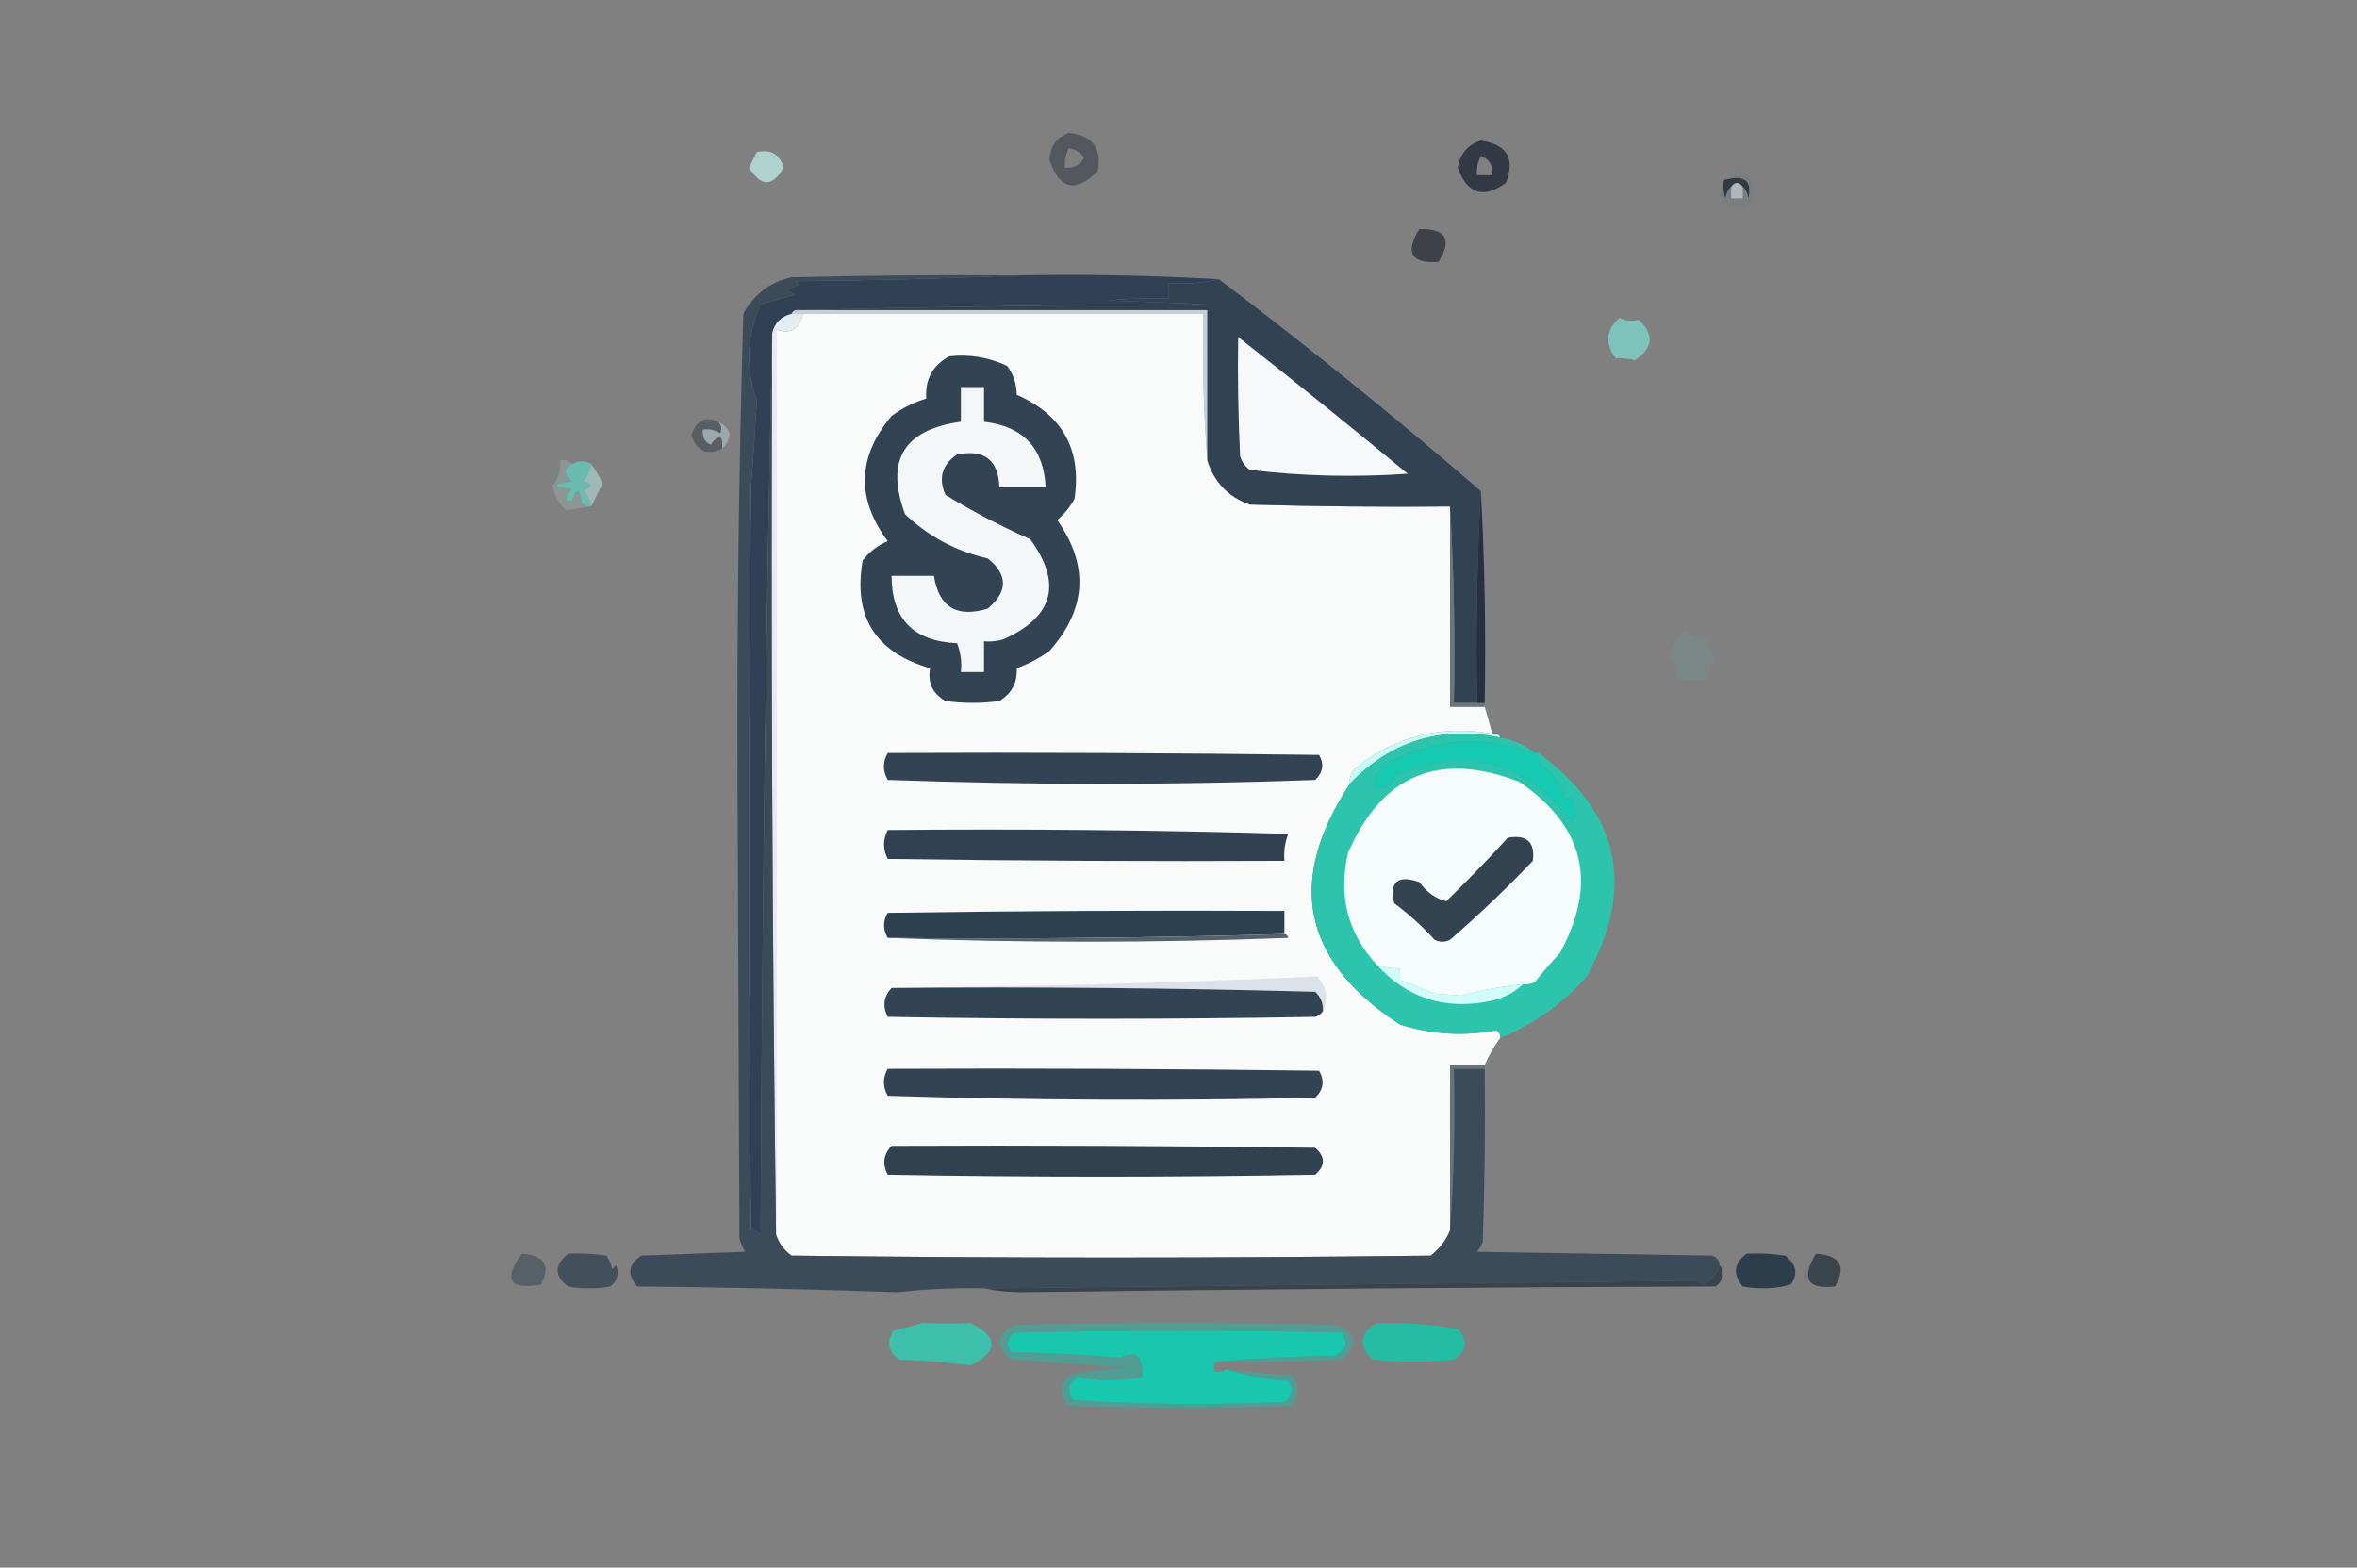 <?xml version="1.0" encoding="UTF-8"?>
<!DOCTYPE svg PUBLIC "-//W3C//DTD SVG 1.1//EN" "http://www.w3.org/Graphics/SVG/1.1/DTD/svg11.dtd">
<svg xmlns="http://www.w3.org/2000/svg" version="1.1" width="612px" height="407px" style="shape-rendering:geometricPrecision; text-rendering:geometricPrecision; image-rendering:optimizeQuality; fill-rule:evenodd; clip-rule:evenodd" xmlns:xlink="http://www.w3.org/1999/xlink">
<rect width="100%" height="100%" fill="#808080" stroke="none"/>
<g><path style="opacity:0.004" fill="#fefffe" d="M 497.5,17.5 C 498.833,18.167 498.833,18.167 497.5,17.5 Z"/></g>
<g><path style="opacity:0.004" fill="#fefffe" d="M 566.5,23.5 C 567.833,24.167 567.833,24.167 566.5,23.5 Z"/></g>
<g><path style="opacity:0.004" fill="#fefffe" d="M 410.5,32.5 C 411.833,33.167 411.833,33.167 410.5,32.5 Z"/></g>
<g><path style="opacity:0.522" fill="#2d3340" d="M 277.5,34.5 C 283.682,35.172 286.182,38.505 285,44.5C 279.189,50.172 275.022,49.172 272.5,41.5C 272.661,38.017 274.327,35.684 277.5,34.5 Z M 277.5,38.5 C 279.196,38.685 280.529,39.519 281.5,41C 280.383,42.892 278.716,43.725 276.5,43.5C 276.366,41.709 276.699,40.042 277.5,38.5 Z"/></g>
<g><path style="opacity:0.918" fill="#b2dbd6" d="M 196.5,39.5 C 200.145,38.68 202.478,40.013 203.5,43.5C 200.613,48.58 197.613,48.58 194.5,43.5C 195.18,42.14 195.847,40.807 196.5,39.5 Z"/></g>
<g><path style="opacity:0.918" fill="#2d3441" d="M 384.5,36.5 C 391.333,37.505 393.499,41.172 391,47.5C 385.151,51.718 380.984,50.384 378.5,43.5C 379.143,39.866 381.143,37.533 384.5,36.5 Z M 384.5,40.5 C 386.759,41.344 387.759,43.011 387.5,45.5C 386.167,45.5 384.833,45.5 383.5,45.5C 383.366,43.709 383.699,42.042 384.5,40.5 Z"/></g>
<g><path style="opacity:0.937" fill="#2e363b" d="M 448.5,46.5 C 453.123,45.408 454.956,47.075 454,51.5C 453.768,50.263 453.268,49.263 452.5,48.5C 451.5,47.167 450.5,47.167 449.5,48.5C 448.732,49.263 448.232,50.263 448,51.5C 447.51,50.207 447.343,48.873 447.5,47.5C 447.5,46.833 447.833,46.5 448.5,46.5 Z"/></g>
<g><path style="opacity:0.831" fill="#787d80" d="M 447.5,47.5 C 447.343,48.873 447.51,50.207 448,51.5C 448.232,50.263 448.732,49.263 449.5,48.5C 449.5,49.5 449.5,50.5 449.5,51.5C 450.5,51.5 451.5,51.5 452.5,51.5C 452.5,50.5 452.5,49.5 452.5,48.5C 453.268,49.263 453.768,50.263 454,51.5C 454.956,47.075 453.123,45.408 448.5,46.5C 450.139,44.058 452.139,43.891 454.5,46C 456.736,53.098 454.402,55.431 447.5,53C 446.193,51.056 446.193,49.223 447.5,47.5 Z"/></g>
<g><path style="opacity:0.518" fill="#dee7eb" d="M 452.5,48.5 C 452.5,49.5 452.5,50.5 452.5,51.5C 451.5,51.5 450.5,51.5 449.5,51.5C 449.5,50.5 449.5,49.5 449.5,48.5C 450.5,47.167 451.5,47.167 452.5,48.5 Z"/></g>
<g><path style="opacity:0.004" fill="#fefffe" d="M 539.5,55.5 C 540.833,56.167 540.833,56.167 539.5,55.5 Z"/></g>
<g><path style="opacity:0.855" fill="#34363f" d="M 368.5,59.5 C 375.486,59.331 377.153,62.164 373.5,68C 366.416,68.475 364.749,65.642 368.5,59.5 Z"/></g>
<g><path style="opacity:0.004" fill="#fefffe" d="M 422.5,73.5 C 423.833,74.167 423.833,74.167 422.5,73.5 Z"/></g>
<g><path style="opacity:0.004" fill="#fefffe" d="M 20.5,77.5 C 21.833,78.167 21.833,78.167 20.5,77.5 Z"/></g>
<g><path style="opacity:0.004" fill="#fefffe" d="M 149.5,78.5 C 150.833,79.167 150.833,79.167 149.5,78.5 Z"/></g>
<g><path style="opacity:0.004" fill="#fefffe" d="M 2.5,80.5 C 3.833,81.167 3.833,81.167 2.5,80.5 Z"/></g>
<g><path style="opacity:1" fill="#c6cfd4" d="M 205.5,81.5 C 205.842,80.662 206.508,80.328 207.5,80.5C 242.833,80.5 278.167,80.5 313.5,80.5C 313.5,93.5 313.5,106.5 313.5,119.5C 312.505,107.011 312.171,94.344 312.5,81.5C 277.833,81.5 243.167,81.5 208.5,81.5C 207.5,81.5 206.5,81.5 205.5,81.5 Z"/></g>
<g><path style="opacity:1" fill="#f9fbfb" d="M 208.5,81.5 C 243.167,81.5 277.833,81.5 312.5,81.5C 312.171,94.344 312.505,107.011 313.5,119.5C 315.246,125.149 318.912,128.982 324.5,131C 341.83,131.5 359.163,131.667 376.5,131.5C 376.5,148.833 376.5,166.167 376.5,183.5C 379.5,183.5 382.5,183.5 385.5,183.5C 386.167,185.833 386.833,188.167 387.5,190.5C 374.396,188.206 362.729,191.04 352.5,199C 350.963,200.11 350.297,201.61 350.5,203.5C 333.846,228.747 338.179,249.581 363.5,266C 371.719,268.591 380.052,269.091 388.5,267.5C 389.298,267.957 389.631,268.624 389.5,269.5C 387.884,271.738 386.551,274.071 385.5,276.5C 382.5,276.5 379.5,276.5 376.5,276.5C 376.5,290.833 376.5,305.167 376.5,319.5C 375.432,322.075 373.765,324.242 371.5,326C 316.167,326.667 260.833,326.667 205.5,326C 203.536,324.549 202.203,322.716 201.5,320.5C 201.5,242.167 201.5,163.833 201.5,85.5C 205.132,86.925 207.466,85.592 208.5,81.5 Z"/></g>
<g><path style="opacity:1" fill="#304055" d="M 264.5,71.5 C 282.008,71.17 299.341,71.503 316.5,72.5C 312.366,73.485 308.032,73.818 303.5,73.5C 303.5,74.833 303.5,76.167 303.5,77.5C 298.156,77.334 292.823,77.501 287.5,78C 296.167,78.333 304.833,78.667 313.5,79C 277.998,79.168 242.664,79.668 207.5,80.5C 206.508,80.328 205.842,80.662 205.5,81.5C 202.833,82.167 201.167,83.833 200.5,86.5C 198.835,164.162 197.835,242.162 197.5,320.5C 196.522,320.023 195.689,319.357 195,318.5C 194.333,254.5 194.333,190.5 195,126.5C 195.571,119.005 196.071,111.505 196.5,104C 193.529,95.474 193.862,87.141 197.5,79C 200.5,78.167 203.5,77.333 206.5,76.5C 205.833,76.167 205.167,75.833 204.5,75.5C 205.376,74.749 206.376,74.249 207.5,74C 207.167,73.667 206.833,73.333 206.5,73C 226.004,72.832 245.338,72.332 264.5,71.5 Z"/></g>
<g><path style="opacity:1" fill="#7dc3ba" d="M 420.5,82.5 C 422.106,83.359 423.773,83.526 425.5,83C 429.596,86.891 429.263,90.391 424.5,93.5C 422.979,93.12 421.313,92.954 419.5,93C 416.64,89.151 416.973,85.651 420.5,82.5 Z"/></g>
<g><path style="opacity:1" fill="#e4ecef" d="M 205.5,81.5 C 206.5,81.5 207.5,81.5 208.5,81.5C 207.466,85.592 205.132,86.925 201.5,85.5C 201.5,163.833 201.5,242.167 201.5,320.5C 200.501,242.668 200.167,164.668 200.5,86.5C 201.167,83.833 202.833,82.167 205.5,81.5 Z"/></g>
<g><path style="opacity:0.004" fill="#fefffe" d="M 401.5,96.5 C 402.833,97.167 402.833,97.167 401.5,96.5 Z"/></g>
<g><path style="opacity:0.004" fill="#fefffe" d="M 407.5,96.5 C 408.833,97.167 408.833,97.167 407.5,96.5 Z"/></g>
<g><path style="opacity:0.004" fill="#fefffe" d="M 590.5,99.5 C 591.833,100.167 591.833,100.167 590.5,99.5 Z"/></g>
<g><path style="opacity:0.004" fill="#fefffe" d="M 146.5,104.5 C 147.833,105.167 147.833,105.167 146.5,104.5 Z"/></g>
<g><path style="opacity:0.798" fill="#a2b1b4" d="M 186.5,109.5 C 190.001,111.347 190.335,113.68 187.5,116.5C 187.738,112.901 186.738,112.567 184.5,115.5C 182.889,114.68 182.222,113.346 182.5,111.5C 184.144,111.286 185.644,111.62 187,112.5C 187.47,111.423 187.303,110.423 186.5,109.5 Z"/></g>
<g><path style="opacity:0.004" fill="#fefffe" d="M 479.5,112.5 C 480.833,113.167 480.833,113.167 479.5,112.5 Z"/></g>
<g><path style="opacity:0.737" fill="#4a5256" d="M 186.5,109.5 C 187.303,110.423 187.47,111.423 187,112.5C 185.644,111.62 184.144,111.286 182.5,111.5C 182.222,113.346 182.889,114.68 184.5,115.5C 186.738,112.567 187.738,112.901 187.5,116.5C 183.548,118.342 180.881,117.176 179.5,113C 180.784,109.138 183.118,107.971 186.5,109.5 Z"/></g>
<g><path style="opacity:0.204" fill="#b9eee9" d="M 148.5,120.5 C 146.312,121.536 146.312,123.036 148.5,125C 143.167,125.667 143.167,126.333 148.5,127C 146.453,129.054 146.453,130.054 148.5,130C 149.742,126.643 150.576,126.81 151,130.5C 151.671,131.252 152.504,131.586 153.5,131.5C 151.434,131.805 149.267,132.139 147,132.5C 145.084,130.767 143.918,128.6 143.5,126C 145.013,124.121 145.679,121.954 145.5,119.5C 146.791,119.263 147.791,119.596 148.5,120.5 Z"/></g>
<g><path style="opacity:1" fill="#6abbb0" d="M 153.5,120.5 C 153.249,122.17 152.582,123.67 151.5,125C 153.991,125.626 153.991,126.459 151.5,127.5C 152.63,128.622 153.297,129.956 153.5,131.5C 152.504,131.586 151.671,131.252 151,130.5C 150.576,126.81 149.742,126.643 148.5,130C 146.453,130.054 146.453,129.054 148.5,127C 143.167,126.333 143.167,125.667 148.5,125C 146.312,123.036 146.312,121.536 148.5,120.5C 150.334,119.506 152.001,119.506 153.5,120.5 Z"/></g>
<g><path style="opacity:0.592" fill="#b7e0dd" d="M 153.5,120.5 C 154.604,121.997 155.604,123.664 156.5,125.5C 155.488,127.563 154.488,129.563 153.5,131.5C 153.297,129.956 152.63,128.622 151.5,127.5C 153.991,126.459 153.991,125.626 151.5,125C 152.582,123.67 153.249,122.17 153.5,120.5 Z"/></g>
<g><path style="opacity:0.004" fill="#fefffe" d="M 461.5,126.5 C 462.833,127.167 462.833,127.167 461.5,126.5 Z"/></g>
<g><path style="opacity:1" fill="#314353" d="M 316.5,72.5 C 339.751,90.082 362.418,108.415 384.5,127.5C 383.503,145.659 383.17,163.992 383.5,182.5C 381.5,182.5 379.5,182.5 377.5,182.5C 377.83,165.325 377.497,148.325 376.5,131.5C 359.163,131.667 341.83,131.5 324.5,131C 318.912,128.982 315.246,125.149 313.5,119.5C 313.5,106.5 313.5,93.5 313.5,80.5C 278.167,80.5 242.833,80.5 207.5,80.5C 242.664,79.668 277.998,79.168 313.5,79C 304.833,78.667 296.167,78.333 287.5,78C 292.823,77.501 298.156,77.334 303.5,77.5C 303.5,76.167 303.5,74.833 303.5,73.5C 308.032,73.818 312.366,73.485 316.5,72.5 Z"/></g>
<g><path style="opacity:1" fill="#f6f9f9" d="M 321.5,87.5 C 336.292,99.12 350.959,110.954 365.5,123C 351.739,123.963 338.072,123.63 324.5,122C 323.299,121.097 322.465,119.931 322,118.5C 321.5,108.172 321.334,97.839 321.5,87.5 Z"/></g>
<g><path style="opacity:0.004" fill="#fefffe" d="M 512.5,128.5 C 513.833,129.167 513.833,129.167 512.5,128.5 Z"/></g>
<g><path style="opacity:1" fill="#6a757c" d="M 376.5,131.5 C 377.497,148.325 377.83,165.325 377.5,182.5C 379.5,182.5 381.5,182.5 383.5,182.5C 384.167,182.5 384.833,182.5 385.5,182.5C 385.5,182.833 385.5,183.167 385.5,183.5C 382.5,183.5 379.5,183.5 376.5,183.5C 376.5,166.167 376.5,148.833 376.5,131.5 Z"/></g>
<g><path style="opacity:1" fill="#324453" d="M 246.5,92.5 C 251.777,91.931 256.777,92.764 261.5,95C 263.121,97.166 263.955,99.666 264,102.5C 275.889,107.712 280.889,116.712 279,129.5C 277.854,131.644 276.354,133.477 274.5,135C 282.818,146.821 282.151,158.154 272.5,169C 269.873,170.897 267.039,172.397 264,173.5C 264.188,177.232 262.688,180.066 259.5,182C 254.833,182.667 250.167,182.667 245.5,182C 242.156,180.106 240.822,177.273 241.5,173.5C 227.283,169.399 221.45,160.065 224,145.5C 225.745,143.251 227.912,141.584 230.5,140.5C 222.278,129.433 222.611,118.599 231.5,108C 234.286,105.94 237.286,104.44 240.5,103.5C 240.171,98.487 242.171,94.82 246.5,92.5 Z"/></g>
<g><path style="opacity:1" fill="#f4f7f7" d="M 249.5,100.5 C 251.5,100.5 253.5,100.5 255.5,100.5C 255.5,103.5 255.5,106.5 255.5,109.5C 265.683,110.681 271.017,116.348 271.5,126.5C 267.5,126.5 263.5,126.5 259.5,126.5C 259.244,119.421 255.577,116.588 248.5,118C 244.584,120.655 243.584,124.155 245.5,128.5C 252.575,132.805 259.908,136.638 267.5,140C 275.891,151.516 273.558,160.183 260.5,166C 258.866,166.494 257.199,166.66 255.5,166.5C 255.5,169.167 255.5,171.833 255.5,174.5C 253.5,174.5 251.5,174.5 249.5,174.5C 249.768,171.881 249.435,169.381 248.5,167C 237.184,166.519 231.517,160.685 231.5,149.5C 235.167,149.5 238.833,149.5 242.5,149.5C 243.779,157.648 248.446,160.481 256.5,158C 261.726,153.585 261.726,149.251 256.5,145C 248.236,143.119 241.069,139.286 235,133.5C 229.821,119.531 234.655,111.531 249.5,109.5C 249.5,106.5 249.5,103.5 249.5,100.5 Z"/></g>
<g><path style="opacity:0.876" fill="#1a2537" d="M 384.5,127.5 C 385.497,145.659 385.83,163.992 385.5,182.5C 384.833,182.5 384.167,182.5 383.5,182.5C 383.17,163.992 383.503,145.659 384.5,127.5 Z"/></g>
<g><path style="opacity:0.004" fill="#fefffe" d="M 83.5,152.5 C 84.833,153.167 84.833,153.167 83.5,152.5 Z"/></g>
<g><path style="opacity:0.004" fill="#fefffe" d="M 68.5,155.5 C 69.833,156.167 69.833,156.167 68.5,155.5 Z"/></g>
<g><path style="opacity:0.004" fill="#fefffe" d="M 494.5,159.5 C 495.833,160.167 495.833,160.167 494.5,159.5 Z"/></g>
<g><path style="opacity:0.004" fill="#fefffe" d="M 98.5,172.5 C 99.833,173.167 99.833,173.167 98.5,172.5 Z"/></g>
<g><path style="opacity:0.004" fill="#fefffe" d="M 491.5,173.5 C 492.833,174.167 492.833,174.167 491.5,173.5 Z"/></g>
<g><path style="opacity:0.153" fill="#64b6a7" d="M 437.5,163.5 C 439.114,165.075 441.114,165.741 443.5,165.5C 443.477,167.6 444.144,169.433 445.5,171C 444.144,172.567 443.477,174.4 443.5,176.5C 440.833,176.5 438.167,176.5 435.5,176.5C 435.421,174.334 434.754,172.334 433.5,170.5C 434.071,167.687 435.404,165.354 437.5,163.5 Z"/></g>
<g><path style="opacity:1" fill="#c8f9f5" d="M 387.5,190.5 C 388.492,190.328 389.158,190.662 389.5,191.5C 374.152,188.364 361.152,192.364 350.5,203.5C 350.297,201.61 350.963,200.11 352.5,199C 362.729,191.04 374.396,188.206 387.5,190.5 Z"/></g>
<g><path style="opacity:0.004" fill="#fefffe" d="M 110.5,195.5 C 111.833,196.167 111.833,196.167 110.5,195.5 Z"/></g>
<g><path style="opacity:1" fill="#324454" d="M 230.5,195.5 C 267.835,195.333 305.168,195.5 342.5,196C 343.866,198.382 343.533,200.548 341.5,202.5C 304.5,203.833 267.5,203.833 230.5,202.5C 229.178,200.135 229.178,197.802 230.5,195.5 Z"/></g>
<g><path style="opacity:1" fill="#324152" d="M 230.5,215.5 C 265.173,215.167 299.84,215.5 334.5,216.5C 333.626,218.747 333.292,221.08 333.5,223.5C 299.165,223.667 264.832,223.5 230.5,223C 229.221,220.502 229.221,218.002 230.5,215.5 Z"/></g>
<g><path style="opacity:0.004" fill="#fefffe" d="M 119.5,222.5 C 120.833,223.167 120.833,223.167 119.5,222.5 Z"/></g>
<g><path style="opacity:0.004" fill="#fefffe" d="M 167.5,228.5 C 168.833,229.167 168.833,229.167 167.5,228.5 Z"/></g>
<g><path style="opacity:0.004" fill="#fefffe" d="M 575.5,230.5 C 576.833,231.167 576.833,231.167 575.5,230.5 Z"/></g>
<g><path style="opacity:0.004" fill="#fefffe" d="M 494.5,234.5 C 495.833,235.167 495.833,235.167 494.5,234.5 Z"/></g>
<g><path style="opacity:1" fill="#2d4050" d="M 333.5,242.5 C 299.337,243.498 265.004,243.832 230.5,243.5C 229.232,241.33 229.232,239.163 230.5,237C 264.832,236.5 299.165,236.333 333.5,236.5C 333.5,238.5 333.5,240.5 333.5,242.5 Z"/></g>
<g><path style="opacity:0.004" fill="#fefffe" d="M 74.5,242.5 C 75.833,243.167 75.833,243.167 74.5,242.5 Z"/></g>
<g><path style="opacity:1" fill="#56626b" d="M 333.5,242.5 C 334.043,242.56 334.376,242.893 334.5,243.5C 299.669,244.83 265.002,244.83 230.5,243.5C 265.004,243.832 299.337,243.498 333.5,242.5 Z"/></g>
<g><path style="opacity:0.004" fill="#fefffe" d="M 185.5,245.5 C 186.833,246.167 186.833,246.167 185.5,245.5 Z"/></g>
<g><path style="opacity:0.004" fill="#fefffe" d="M 482.5,245.5 C 483.833,246.167 483.833,246.167 482.5,245.5 Z"/></g>
<g><path style="opacity:1" fill="#dbe2e9" d="M 343.5,262.5 C 343.617,260.516 342.95,258.85 341.5,257.5C 304.839,256.5 268.173,256.167 231.5,256.5C 268.384,256.16 305.217,255.16 342,253.5C 344.47,256.314 344.97,259.314 343.5,262.5 Z"/></g>
<g><path style="opacity:1" fill="#324353" d="M 231.5,256.5 C 268.173,256.167 304.839,256.5 341.5,257.5C 342.95,258.85 343.617,260.516 343.5,262.5C 343.082,263.222 342.416,263.722 341.5,264C 304.5,264.667 267.5,264.667 230.5,264C 229.093,261.215 229.426,258.715 231.5,256.5 Z"/></g>
<g><path style="opacity:1" fill="#2dc4ad" d="M 389.5,191.5 C 392.912,192.042 395.912,193.375 398.5,195.5C 385.377,190.771 372.711,191.604 360.5,198C 358.077,199.571 356.744,201.737 356.5,204.5C 359.278,204.978 361.278,203.978 362.5,201.5C 380.916,193.645 396.082,197.645 408,213.5C 408.692,212.975 409.192,212.308 409.5,211.5C 408.846,209.885 408.346,208.218 408,206.5C 407.333,207.833 406.667,207.833 406,206.5C 404.949,203.039 402.949,200.373 400,198.5C 399.517,197.552 399.351,196.552 399.5,195.5C 420.574,211.03 424.741,230.363 412,253.5C 405.733,260.606 398.233,265.939 389.5,269.5C 389.631,268.624 389.298,267.957 388.5,267.5C 380.052,269.091 371.719,268.591 363.5,266C 338.179,249.581 333.846,228.747 350.5,203.5C 361.152,192.364 374.152,188.364 389.5,191.5 Z"/></g>
<g><path style="opacity:1" fill="#d1fcf9" d="M 357.5,250.5 C 359.435,251.15 361.435,251.483 363.5,251.5C 363.5,252.5 363.5,253.5 363.5,254.5C 366.532,255.511 369.532,256.678 372.5,258C 374.833,258.167 377.167,258.333 379.5,258.5C 384.025,257.2 389.359,256.2 395.5,255.5C 393.035,257.837 390.035,259.337 386.5,260C 374.902,262.195 365.235,259.028 357.5,250.5 Z"/></g>
<g><path style="opacity:1" fill="#f6fcfb" d="M 395.5,255.5 C 389.359,256.2 384.025,257.2 379.5,258.5C 377.167,258.333 374.833,258.167 372.5,258C 369.532,256.678 366.532,255.511 363.5,254.5C 363.5,253.5 363.5,252.5 363.5,251.5C 361.435,251.483 359.435,251.15 357.5,250.5C 349.939,242.315 347.439,232.648 350,221.5C 358.833,201.107 373.666,194.94 394.5,203C 411.425,214.537 414.925,229.37 405,247.5C 402.715,249.907 400.549,252.407 398.5,255C 397.552,255.483 396.552,255.649 395.5,255.5 Z"/></g>
<g><path style="opacity:1" fill="#334352" d="M 391.5,217.5 C 396.459,216.628 398.625,218.628 398,223.5C 391.136,230.698 383.97,237.532 376.5,244C 375.167,244.667 373.833,244.667 372.5,244C 369.283,240.483 365.783,237.316 362,234.5C 360.739,228.92 362.906,227.087 368.5,229C 370.401,231.613 372.735,233.28 375.5,234C 381.113,228.557 386.446,223.057 391.5,217.5 Z"/></g>
<g><path style="opacity:1" fill="#15cab0" d="M 398.5,195.5 C 398.833,195.5 399.167,195.5 399.5,195.5C 399.351,196.552 399.517,197.552 400,198.5C 402.949,200.373 404.949,203.039 406,206.5C 406.667,207.833 407.333,207.833 408,206.5C 408.346,208.218 408.846,209.885 409.5,211.5C 409.192,212.308 408.692,212.975 408,213.5C 396.082,197.645 380.916,193.645 362.5,201.5C 361.278,203.978 359.278,204.978 356.5,204.5C 356.744,201.737 358.077,199.571 360.5,198C 372.711,191.604 385.377,190.771 398.5,195.5 Z"/></g>
<g><path style="opacity:0.004" fill="#fefffe" d="M 608.5,267.5 C 609.833,268.167 609.833,268.167 608.5,267.5 Z"/></g>
<g><path style="opacity:0.004" fill="#fefffe" d="M 110.5,272.5 C 111.833,273.167 111.833,273.167 110.5,272.5 Z"/></g>
<g><path style="opacity:0.004" fill="#fefffe" d="M 446.5,279.5 C 447.833,280.167 447.833,280.167 446.5,279.5 Z"/></g>
<g><path style="opacity:0.004" fill="#fefffe" d="M -0.5,286.5 C 0.833,287.167 0.833,287.167 -0.5,286.5 Z"/></g>
<g><path style="opacity:1" fill="#667379" d="M 385.5,276.5 C 385.5,276.833 385.5,277.167 385.5,277.5C 382.833,277.5 380.167,277.5 377.5,277.5C 377.829,291.677 377.496,305.677 376.5,319.5C 376.5,305.167 376.5,290.833 376.5,276.5C 379.5,276.5 382.5,276.5 385.5,276.5 Z"/></g>
<g><path style="opacity:0.004" fill="#fefffe" d="M 131.5,291.5 C 132.833,292.167 132.833,292.167 131.5,291.5 Z"/></g>
<g><path style="opacity:0.004" fill="#fefffe" d="M 458.5,293.5 C 459.833,294.167 459.833,294.167 458.5,293.5 Z"/></g>
<g><path style="opacity:0.004" fill="#fefffe" d="M 422.5,297.5 C 423.833,298.167 423.833,298.167 422.5,297.5 Z"/></g>
<g><path style="opacity:0.004" fill="#fefffe" d="M 470.5,297.5 C 471.833,298.167 471.833,298.167 470.5,297.5 Z"/></g>
<g><path style="opacity:0.004" fill="#fefffe" d="M 566.5,299.5 C 567.833,300.167 567.833,300.167 566.5,299.5 Z"/></g>
<g><path style="opacity:0.004" fill="#fefffe" d="M 158.5,300.5 C 159.833,301.167 159.833,301.167 158.5,300.5 Z"/></g>
<g><path style="opacity:0.004" fill="#fefffe" d="M 533.5,301.5 C 534.833,302.167 534.833,302.167 533.5,301.5 Z"/></g>
<g><path style="opacity:0.004" fill="#feff00" d="M 2.5,309.5 C 3.833,310.167 3.833,310.167 2.5,309.5 Z"/></g>
<g><path style="opacity:0.004" fill="#fefffe" d="M 8.5,312.5 C 9.833,313.167 9.833,313.167 8.5,312.5 Z"/></g>
<g><path style="opacity:0.004" fill="#fefffe" d="M 116.5,314.5 C 117.833,315.167 117.833,315.167 116.5,314.5 Z"/></g>
<g><path style="opacity:0.004" fill="#fefffe" d="M 35.5,319.5 C 36.833,320.167 36.833,320.167 35.5,319.5 Z"/></g>
<g><path style="opacity:0.004" fill="#fefffe" d="M 170.5,323.5 C 171.833,324.167 171.833,324.167 170.5,323.5 Z"/></g>
<g><path style="opacity:0.004" fill="#fefffe" d="M 572.5,324.5 C 573.833,325.167 573.833,325.167 572.5,324.5 Z"/></g>
<g><path style="opacity:1" fill="#3b4b59" d="M 264.5,71.5 C 245.338,72.332 226.004,72.832 206.5,73C 206.833,73.333 207.167,73.667 207.5,74C 206.376,74.249 205.376,74.749 204.5,75.5C 205.167,75.833 205.833,76.167 206.5,76.5C 203.5,77.333 200.5,78.167 197.5,79C 193.862,87.141 193.529,95.474 196.5,104C 196.071,111.505 195.571,119.005 195,126.5C 194.333,190.5 194.333,254.5 195,318.5C 195.689,319.357 196.522,320.023 197.5,320.5C 197.835,242.162 198.835,164.162 200.5,86.5C 200.167,164.668 200.501,242.668 201.5,320.5C 202.203,322.716 203.536,324.549 205.5,326C 260.833,326.667 316.167,326.667 371.5,326C 373.765,324.242 375.432,322.075 376.5,319.5C 377.496,305.677 377.829,291.677 377.5,277.5C 380.167,277.5 382.833,277.5 385.5,277.5C 385.667,292.504 385.5,307.504 385,322.5C 384.626,323.416 384.126,324.25 383.5,325C 403.833,325.333 424.167,325.667 444.5,326C 445.756,326.417 446.423,327.25 446.5,328.5C 445.898,330.68 444.565,332.346 442.5,333.5C 441.914,333.291 441.414,332.957 441,332.5C 379.069,333.165 317.236,333.832 255.5,334.5C 247.977,334.335 240.477,334.668 233,335.5C 210.512,334.714 188.012,334.214 165.5,334C 162.75,330.988 163.083,328.321 166.5,326C 175.5,325.667 184.5,325.333 193.5,325C 192.809,323.933 192.309,322.766 192,321.5C 191.833,282 191.667,242.5 191.5,203C 191.342,162.442 191.842,121.942 193,81.5C 195.751,76.41 199.917,73.243 205.5,72C 225.164,71.5 244.831,71.333 264.5,71.5 Z"/></g>
<g><path style="opacity:1" fill="#30414f" d="M 231.5,297.5 C 268.168,297.333 304.835,297.5 341.5,298C 344.167,300.333 344.167,302.667 341.5,305C 304.5,305.667 267.5,305.667 230.5,305C 229.046,302.216 229.379,299.716 231.5,297.5 Z"/></g>
<g><path style="opacity:1" fill="#324454" d="M 230.5,277.5 C 267.835,277.333 305.168,277.5 342.5,278C 343.982,280.592 343.648,282.925 341.5,285C 304.495,285.833 267.495,285.667 230.5,284.5C 229.178,282.135 229.178,279.802 230.5,277.5 Z"/></g>
<g><path style="opacity:0.749" fill="#26303a" d="M 471.5,325.5 C 477.803,325.924 479.469,328.757 476.5,334C 469.237,334.821 467.571,331.988 471.5,325.5 Z"/></g>
<g><path style="opacity:1" fill="#43505c" d="M 147.5,325.5 C 150.85,325.335 154.183,325.502 157.5,326C 158.191,327.067 158.691,328.234 159,329.5C 159.333,329.167 159.667,328.833 160,328.5C 160.825,330.701 160.325,332.534 158.5,334C 154.833,334.667 151.167,334.667 147.5,334C 143.893,331.303 143.893,328.47 147.5,325.5 Z"/></g>
<g><path style="opacity:1" fill="#2d3d4c" d="M 453.5,325.5 C 456.85,325.335 460.183,325.502 463.5,326C 466.417,328.169 466.917,330.669 465,333.5C 460.921,334.629 456.755,334.796 452.5,334C 449.83,330.838 450.163,328.005 453.5,325.5 Z"/></g>
<g><path style="opacity:0.784" fill="#4c575f" d="M 135.5,325.5 C 141.351,325.892 143.018,328.559 140.5,333.5C 132.254,334.922 130.587,332.256 135.5,325.5 Z"/></g>
<g><path style="opacity:0.71" fill="#1e2937" d="M 446.5,328.5 C 447.887,330.489 447.553,332.322 445.5,334C 385.495,334.206 325.495,334.706 265.5,335.5C 261.982,335.498 258.649,335.165 255.5,334.5C 317.236,333.832 379.069,333.165 441,332.5C 441.414,332.957 441.914,333.291 442.5,333.5C 444.565,332.346 445.898,330.68 446.5,328.5 Z"/></g>
<g><path style="opacity:0.004" fill="#fefffe" d="M 179.5,335.5 C 180.833,336.167 180.833,336.167 179.5,335.5 Z"/></g>
<g><path style="opacity:0.004" fill="#fefffe" d="M 197.5,345.5 C 198.833,346.167 198.833,346.167 197.5,345.5 Z"/></g>
<g><path style="opacity:1" fill="#19c7af" d="M 315.5,353.5 C 314.65,356.261 315.65,356.928 318.5,355.5C 323.437,357.134 328.771,358.134 334.5,358.5C 335.953,360.644 335.62,362.477 333.5,364C 315.158,364.833 296.824,364.666 278.5,363.5C 277.035,361.055 277.535,359.055 280,357.5C 285.447,358.648 290.947,358.648 296.5,357.5C 296.941,352.077 295.108,350.411 291,352.5C 281.534,351.705 272.034,351.205 262.5,351C 261.14,349.062 261.473,347.396 263.5,346C 291.833,345.333 320.167,345.333 348.5,346C 350.14,348.776 349.473,350.776 346.5,352C 335.992,352.17 325.659,352.67 315.5,353.5 Z"/></g>
<g><path style="opacity:0.999" fill="#25bca5" d="M 357.5,343.5 C 364.547,343.337 371.547,343.837 378.5,345C 381.263,347.955 380.93,350.622 377.5,353C 370.5,353.667 363.5,353.667 356.5,353C 352.622,349.447 352.955,346.281 357.5,343.5 Z"/></g>
<g><path style="opacity:0.004" fill="#fefffe" d="M 560.5,348.5 C 561.833,349.167 561.833,349.167 560.5,348.5 Z"/></g>
<g><path style="opacity:1" fill="#3ebfac" d="M 239.5,343.5 C 243.878,343.629 248.045,343.629 252,343.5C 259.333,347.167 259.333,350.833 252,354.5C 245.915,353.688 239.748,353.188 233.5,353C 230.583,350.831 230.083,348.331 232,345.5C 234.607,344.877 237.107,344.21 239.5,343.5 Z"/></g>
<g><path style="opacity:0.004" fill="#fefffe" d="M 143.5,350.5 C 144.833,351.167 144.833,351.167 143.5,350.5 Z"/></g>
<g><path style="opacity:0.004" fill="#fefffe" d="M 215.5,357.5 C 216.833,358.167 216.833,358.167 215.5,357.5 Z"/></g>
<g><path style="opacity:0.004" fill="#fefffe" d="M 548.5,361.5 C 549.833,362.167 549.833,362.167 548.5,361.5 Z"/></g>
<g><path style="opacity:0.004" fill="#fefffe" d="M 2.5,364.5 C 3.833,365.167 3.833,365.167 2.5,364.5 Z"/></g>
<g><path style="opacity:0.651" fill="#38ac9e" d="M 315.5,353.5 C 325.659,352.67 335.992,352.17 346.5,352C 349.473,350.776 350.14,348.776 348.5,346C 320.167,345.333 291.833,345.333 263.5,346C 261.473,347.396 261.14,349.062 262.5,351C 272.034,351.205 281.534,351.705 291,352.5C 295.108,350.411 296.941,352.077 296.5,357.5C 290.947,358.648 285.447,358.648 280,357.5C 277.535,359.055 277.035,361.055 278.5,363.5C 296.824,364.666 315.158,364.833 333.5,364C 335.62,362.477 335.953,360.644 334.5,358.5C 328.771,358.134 323.437,357.134 318.5,355.5C 324.085,356.288 329.752,356.788 335.5,357C 337.425,359.465 337.425,362.132 335.5,365C 316.167,365.667 296.833,365.667 277.5,365C 274.966,362.253 274.966,359.587 277.5,357C 283.615,355.67 289.615,355.17 295.5,355.5C 284.514,354.509 273.514,353.676 262.5,353C 258.303,349.464 258.636,346.464 263.5,344C 291.167,343.333 318.833,343.333 346.5,344C 352.218,345.872 352.885,348.872 348.5,353C 337.505,353.5 326.505,353.667 315.5,353.5 Z"/></g>
<g><path style="opacity:0.004" fill="#fefffe" d="M 188.5,367.5 C 189.833,368.167 189.833,368.167 188.5,367.5 Z"/></g>
<g><path style="opacity:0.004" fill="#fefffe" d="M 203.5,367.5 C 204.833,368.167 204.833,368.167 203.5,367.5 Z"/></g>
<g><path style="opacity:0.004" fill="#fefffe" d="M 107.5,371.5 C 108.833,372.167 108.833,372.167 107.5,371.5 Z"/></g>
<g><path style="opacity:0.004" fill="#fefffe" d="M 470.5,379.5 C 471.833,380.167 471.833,380.167 470.5,379.5 Z"/></g>
<g><path style="opacity:0.004" fill="#fefffe" d="M 416.5,382.5 C 417.833,383.167 417.833,383.167 416.5,382.5 Z"/></g>
<g><path style="opacity:0.004" fill="#fefffe" d="M 407.5,386.5 C 408.833,387.167 408.833,387.167 407.5,386.5 Z"/></g>
<g><path style="opacity:0.004" fill="#fefffe" d="M 359.5,388.5 C 360.833,389.167 360.833,389.167 359.5,388.5 Z"/></g>
<g><path style="opacity:0.004" fill="#fefffe" d="M 299.5,395.5 C 300.833,396.167 300.833,396.167 299.5,395.5 Z"/></g>
<g><path style="opacity:0.004" fill="#fefffe" d="M 179.5,397.5 C 180.833,398.167 180.833,398.167 179.5,397.5 Z"/></g>
<g><path style="opacity:0.004" fill="#fefffe" d="M 317.5,397.5 C 318.833,398.167 318.833,398.167 317.5,397.5 Z"/></g>
<g><path style="opacity:0.004" fill="#fefffe" d="M 545.5,398.5 C 546.833,399.167 546.833,399.167 545.5,398.5 Z"/></g>
<g><path style="opacity:0.004" fill="#fefffe" d="M 146.5,402.5 C 147.833,403.167 147.833,403.167 146.5,402.5 Z"/></g>
</svg>
